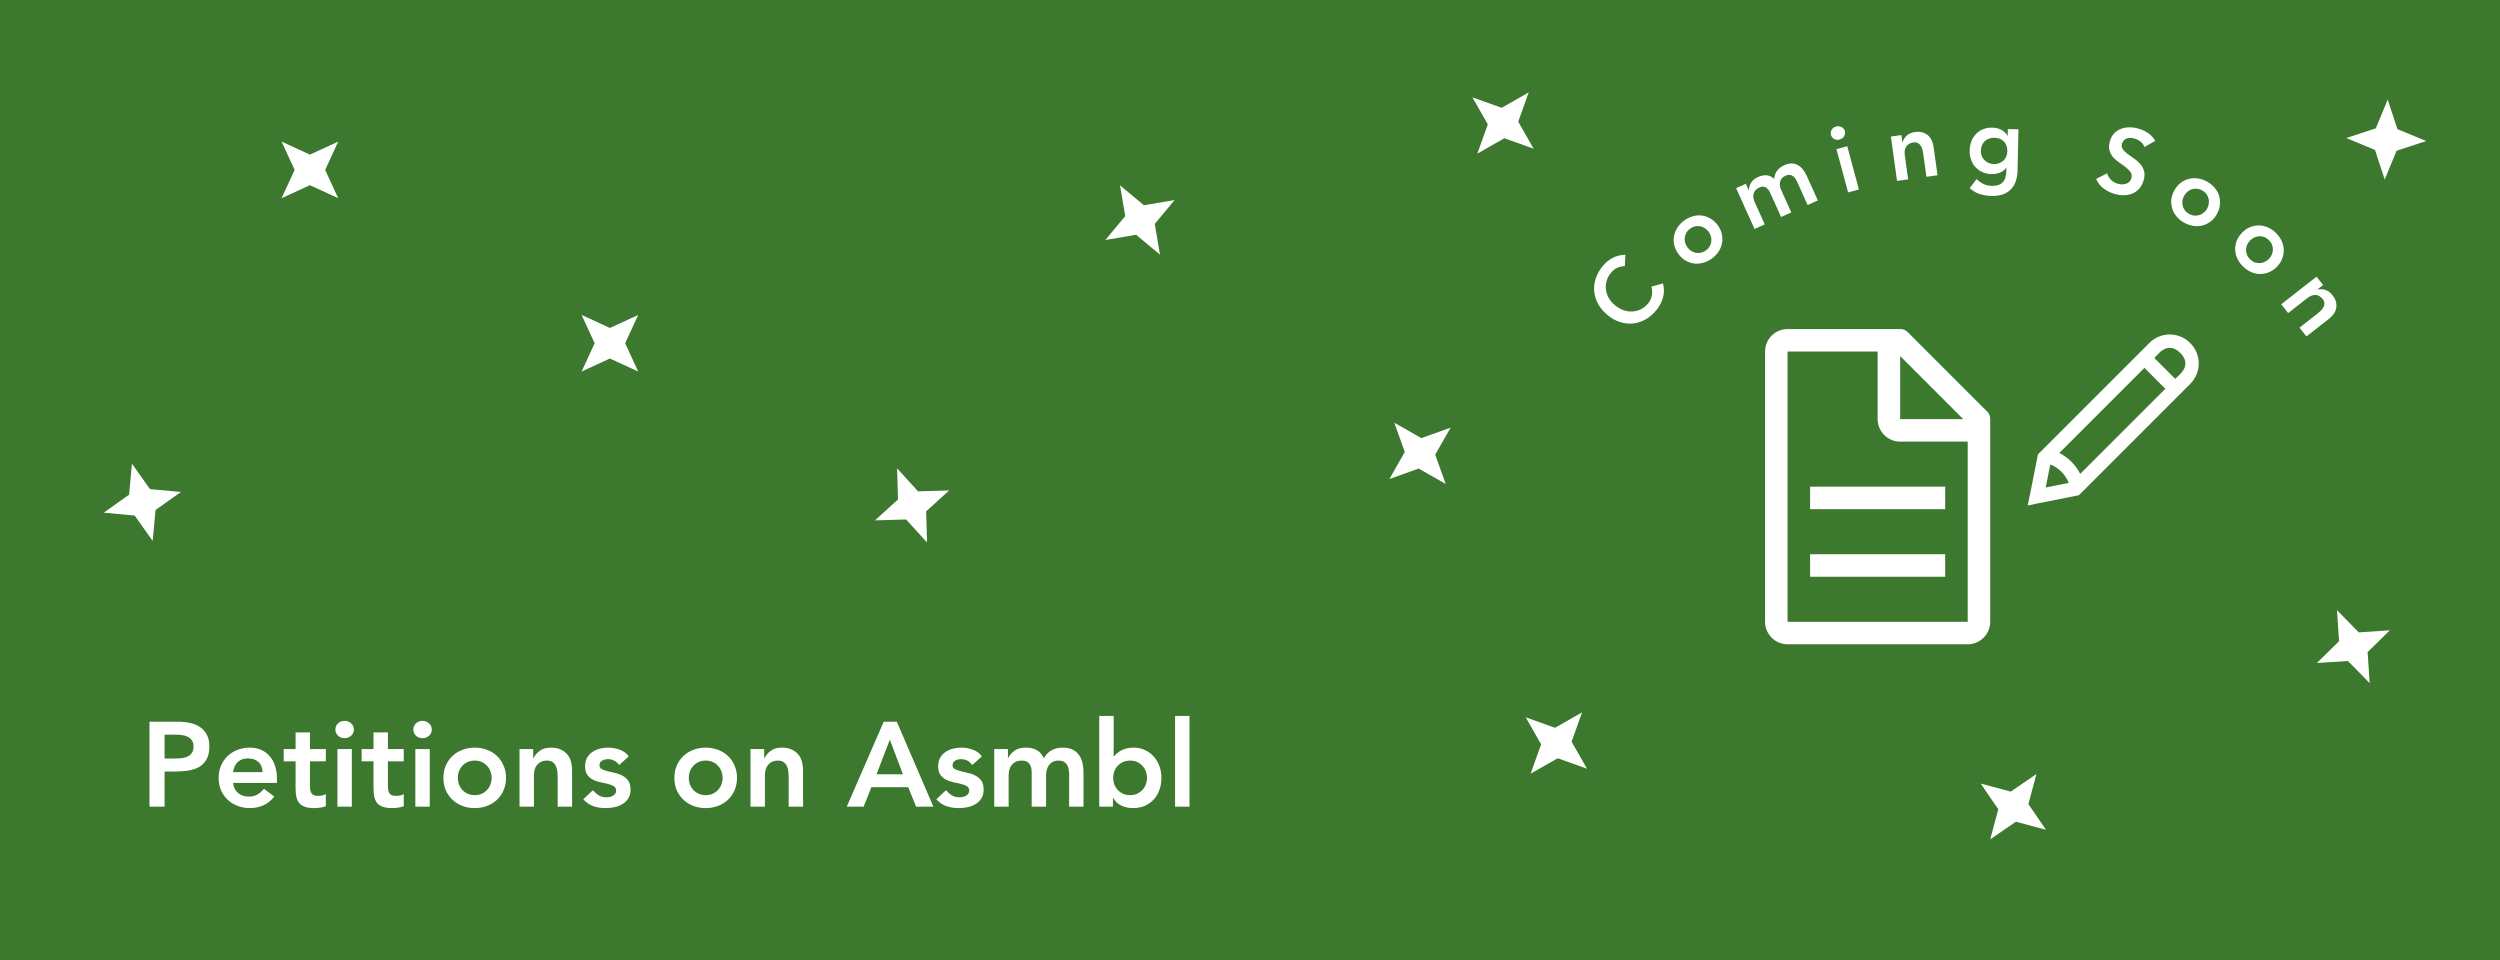 <svg width="375" height="144" viewBox="0 0 375 144" fill="none" xmlns="http://www.w3.org/2000/svg">
<rect width="375" height="144" fill="#3C782D"/>
<path d="M22.422 108.256H26.706C27.318 108.256 27.906 108.316 28.47 108.436C29.046 108.556 29.55 108.76 29.982 109.048C30.414 109.324 30.756 109.702 31.008 110.182C31.272 110.65 31.404 111.238 31.404 111.946C31.404 112.75 31.266 113.398 30.99 113.89C30.714 114.382 30.342 114.766 29.874 115.042C29.406 115.306 28.86 115.486 28.236 115.582C27.624 115.678 26.982 115.726 26.31 115.726H24.69V121H22.422V108.256ZM26.058 113.782C26.382 113.782 26.718 113.77 27.066 113.746C27.414 113.722 27.732 113.65 28.02 113.53C28.32 113.41 28.56 113.23 28.74 112.99C28.932 112.75 29.028 112.414 29.028 111.982C29.028 111.586 28.944 111.274 28.776 111.046C28.608 110.806 28.392 110.626 28.128 110.506C27.864 110.374 27.57 110.29 27.246 110.254C26.922 110.218 26.61 110.2 26.31 110.2H24.69V113.782H26.058ZM34.956 117.436C35.028 118.084 35.28 118.588 35.712 118.948C36.144 119.308 36.666 119.488 37.278 119.488C37.818 119.488 38.268 119.38 38.628 119.164C39 118.936 39.324 118.654 39.6 118.318L41.148 119.488C40.644 120.112 40.08 120.556 39.456 120.82C38.832 121.084 38.178 121.216 37.494 121.216C36.846 121.216 36.234 121.108 35.658 120.892C35.082 120.676 34.584 120.37 34.164 119.974C33.744 119.578 33.408 119.104 33.156 118.552C32.916 117.988 32.796 117.364 32.796 116.68C32.796 115.996 32.916 115.378 33.156 114.826C33.408 114.262 33.744 113.782 34.164 113.386C34.584 112.99 35.082 112.684 35.658 112.468C36.234 112.252 36.846 112.144 37.494 112.144C38.094 112.144 38.64 112.252 39.132 112.468C39.636 112.672 40.062 112.972 40.41 113.368C40.77 113.764 41.046 114.256 41.238 114.844C41.442 115.42 41.544 116.086 41.544 116.842V117.436H34.956ZM39.384 115.816C39.372 115.18 39.174 114.682 38.79 114.322C38.406 113.95 37.872 113.764 37.188 113.764C36.54 113.764 36.024 113.95 35.64 114.322C35.268 114.694 35.04 115.192 34.956 115.816H39.384ZM42.556 114.196V112.36H44.338V109.858H46.498V112.36H48.874V114.196H46.498V117.976C46.498 118.408 46.576 118.75 46.732 119.002C46.9 119.254 47.224 119.38 47.704 119.38C47.896 119.38 48.106 119.362 48.334 119.326C48.562 119.278 48.742 119.206 48.874 119.11V120.928C48.646 121.036 48.364 121.108 48.028 121.144C47.704 121.192 47.416 121.216 47.164 121.216C46.588 121.216 46.114 121.15 45.742 121.018C45.382 120.898 45.094 120.712 44.878 120.46C44.674 120.196 44.53 119.872 44.446 119.488C44.374 119.104 44.338 118.66 44.338 118.156V114.196H42.556ZM50.614 112.36H52.773V121H50.614V112.36ZM50.307 109.426C50.307 109.078 50.434 108.778 50.685 108.526C50.95 108.262 51.279 108.13 51.675 108.13C52.072 108.13 52.401 108.256 52.666 108.508C52.941 108.748 53.08 109.054 53.08 109.426C53.08 109.798 52.941 110.11 52.666 110.362C52.401 110.602 52.072 110.722 51.675 110.722C51.279 110.722 50.95 110.596 50.685 110.344C50.434 110.08 50.307 109.774 50.307 109.426ZM54.245 114.196V112.36H56.027V109.858H58.187V112.36H60.563V114.196H58.187V117.976C58.187 118.408 58.265 118.75 58.421 119.002C58.589 119.254 58.913 119.38 59.393 119.38C59.585 119.38 59.795 119.362 60.023 119.326C60.251 119.278 60.431 119.206 60.563 119.11V120.928C60.335 121.036 60.053 121.108 59.717 121.144C59.393 121.192 59.105 121.216 58.853 121.216C58.277 121.216 57.803 121.15 57.431 121.018C57.071 120.898 56.783 120.712 56.567 120.46C56.363 120.196 56.219 119.872 56.135 119.488C56.063 119.104 56.027 118.66 56.027 118.156V114.196H54.245ZM62.303 112.36H64.463V121H62.303V112.36ZM61.997 109.426C61.997 109.078 62.123 108.778 62.375 108.526C62.639 108.262 62.969 108.13 63.365 108.13C63.761 108.13 64.091 108.256 64.355 108.508C64.631 108.748 64.769 109.054 64.769 109.426C64.769 109.798 64.631 110.11 64.355 110.362C64.091 110.602 63.761 110.722 63.365 110.722C62.969 110.722 62.639 110.596 62.375 110.344C62.123 110.08 61.997 109.774 61.997 109.426ZM66.511 116.68C66.511 115.996 66.631 115.378 66.871 114.826C67.123 114.262 67.459 113.782 67.879 113.386C68.299 112.99 68.797 112.684 69.373 112.468C69.949 112.252 70.561 112.144 71.209 112.144C71.857 112.144 72.469 112.252 73.045 112.468C73.621 112.684 74.119 112.99 74.539 113.386C74.959 113.782 75.289 114.262 75.529 114.826C75.781 115.378 75.907 115.996 75.907 116.68C75.907 117.364 75.781 117.988 75.529 118.552C75.289 119.104 74.959 119.578 74.539 119.974C74.119 120.37 73.621 120.676 73.045 120.892C72.469 121.108 71.857 121.216 71.209 121.216C70.561 121.216 69.949 121.108 69.373 120.892C68.797 120.676 68.299 120.37 67.879 119.974C67.459 119.578 67.123 119.104 66.871 118.552C66.631 117.988 66.511 117.364 66.511 116.68ZM68.671 116.68C68.671 117.016 68.725 117.34 68.833 117.652C68.953 117.964 69.121 118.24 69.337 118.48C69.565 118.72 69.835 118.912 70.147 119.056C70.459 119.2 70.813 119.272 71.209 119.272C71.605 119.272 71.959 119.2 72.271 119.056C72.583 118.912 72.847 118.72 73.063 118.48C73.291 118.24 73.459 117.964 73.567 117.652C73.687 117.34 73.747 117.016 73.747 116.68C73.747 116.344 73.687 116.02 73.567 115.708C73.459 115.396 73.291 115.12 73.063 114.88C72.847 114.64 72.583 114.448 72.271 114.304C71.959 114.16 71.605 114.088 71.209 114.088C70.813 114.088 70.459 114.16 70.147 114.304C69.835 114.448 69.565 114.64 69.337 114.88C69.121 115.12 68.953 115.396 68.833 115.708C68.725 116.02 68.671 116.344 68.671 116.68ZM77.929 112.36H79.981V113.746H80.017C80.221 113.314 80.533 112.942 80.953 112.63C81.373 112.306 81.943 112.144 82.663 112.144C83.239 112.144 83.725 112.24 84.121 112.432C84.529 112.624 84.859 112.876 85.111 113.188C85.363 113.5 85.543 113.86 85.651 114.268C85.759 114.676 85.813 115.102 85.813 115.546V121H83.653V116.626C83.653 116.386 83.641 116.122 83.617 115.834C83.593 115.534 83.527 115.258 83.419 115.006C83.323 114.742 83.167 114.526 82.951 114.358C82.735 114.178 82.441 114.088 82.069 114.088C81.709 114.088 81.403 114.148 81.151 114.268C80.911 114.388 80.707 114.55 80.539 114.754C80.383 114.958 80.269 115.192 80.197 115.456C80.125 115.72 80.089 115.996 80.089 116.284V121H77.929V112.36ZM92.873 114.754C92.453 114.166 91.889 113.872 91.181 113.872C90.893 113.872 90.611 113.944 90.335 114.088C90.059 114.232 89.921 114.466 89.921 114.79C89.921 115.054 90.035 115.246 90.263 115.366C90.491 115.486 90.779 115.588 91.127 115.672C91.475 115.756 91.847 115.846 92.243 115.942C92.651 116.026 93.029 116.164 93.377 116.356C93.725 116.536 94.013 116.788 94.241 117.112C94.469 117.436 94.583 117.88 94.583 118.444C94.583 118.96 94.469 119.398 94.241 119.758C94.025 120.106 93.737 120.388 93.377 120.604C93.029 120.82 92.633 120.976 92.189 121.072C91.745 121.168 91.301 121.216 90.857 121.216C90.185 121.216 89.567 121.12 89.003 120.928C88.439 120.736 87.935 120.388 87.491 119.884L88.931 118.534C89.207 118.846 89.501 119.104 89.813 119.308C90.137 119.5 90.527 119.596 90.983 119.596C91.139 119.596 91.301 119.578 91.469 119.542C91.637 119.506 91.793 119.446 91.937 119.362C92.081 119.278 92.195 119.176 92.279 119.056C92.375 118.924 92.423 118.774 92.423 118.606C92.423 118.306 92.309 118.084 92.081 117.94C91.853 117.796 91.565 117.682 91.217 117.598C90.869 117.502 90.491 117.418 90.083 117.346C89.687 117.262 89.315 117.136 88.967 116.968C88.619 116.788 88.331 116.542 88.103 116.23C87.875 115.918 87.761 115.486 87.761 114.934C87.761 114.454 87.857 114.04 88.049 113.692C88.253 113.332 88.517 113.038 88.841 112.81C89.165 112.582 89.537 112.414 89.957 112.306C90.377 112.198 90.803 112.144 91.235 112.144C91.811 112.144 92.381 112.246 92.945 112.45C93.509 112.642 93.965 112.978 94.313 113.458L92.873 114.754ZM101.157 116.68C101.157 115.996 101.277 115.378 101.517 114.826C101.769 114.262 102.105 113.782 102.525 113.386C102.945 112.99 103.443 112.684 104.019 112.468C104.595 112.252 105.207 112.144 105.855 112.144C106.503 112.144 107.115 112.252 107.691 112.468C108.267 112.684 108.765 112.99 109.185 113.386C109.605 113.782 109.935 114.262 110.175 114.826C110.427 115.378 110.553 115.996 110.553 116.68C110.553 117.364 110.427 117.988 110.175 118.552C109.935 119.104 109.605 119.578 109.185 119.974C108.765 120.37 108.267 120.676 107.691 120.892C107.115 121.108 106.503 121.216 105.855 121.216C105.207 121.216 104.595 121.108 104.019 120.892C103.443 120.676 102.945 120.37 102.525 119.974C102.105 119.578 101.769 119.104 101.517 118.552C101.277 117.988 101.157 117.364 101.157 116.68ZM103.317 116.68C103.317 117.016 103.371 117.34 103.479 117.652C103.599 117.964 103.767 118.24 103.983 118.48C104.211 118.72 104.481 118.912 104.793 119.056C105.105 119.2 105.459 119.272 105.855 119.272C106.251 119.272 106.605 119.2 106.917 119.056C107.229 118.912 107.493 118.72 107.709 118.48C107.937 118.24 108.105 117.964 108.213 117.652C108.333 117.34 108.393 117.016 108.393 116.68C108.393 116.344 108.333 116.02 108.213 115.708C108.105 115.396 107.937 115.12 107.709 114.88C107.493 114.64 107.229 114.448 106.917 114.304C106.605 114.16 106.251 114.088 105.855 114.088C105.459 114.088 105.105 114.16 104.793 114.304C104.481 114.448 104.211 114.64 103.983 114.88C103.767 115.12 103.599 115.396 103.479 115.708C103.371 116.02 103.317 116.344 103.317 116.68ZM112.576 112.36H114.628V113.746H114.664C114.868 113.314 115.18 112.942 115.6 112.63C116.02 112.306 116.59 112.144 117.31 112.144C117.886 112.144 118.372 112.24 118.768 112.432C119.176 112.624 119.506 112.876 119.758 113.188C120.01 113.5 120.19 113.86 120.298 114.268C120.406 114.676 120.46 115.102 120.46 115.546V121H118.3V116.626C118.3 116.386 118.288 116.122 118.264 115.834C118.24 115.534 118.174 115.258 118.066 115.006C117.97 114.742 117.814 114.526 117.598 114.358C117.382 114.178 117.088 114.088 116.716 114.088C116.356 114.088 116.05 114.148 115.798 114.268C115.558 114.388 115.354 114.55 115.186 114.754C115.03 114.958 114.916 115.192 114.844 115.456C114.772 115.72 114.736 115.996 114.736 116.284V121H112.576V112.36ZM132.558 108.256H134.52L140.01 121H137.418L136.23 118.084H130.704L129.552 121H127.014L132.558 108.256ZM135.438 116.14L133.476 110.956L131.478 116.14H135.438ZM145.836 114.754C145.416 114.166 144.852 113.872 144.144 113.872C143.856 113.872 143.574 113.944 143.298 114.088C143.022 114.232 142.884 114.466 142.884 114.79C142.884 115.054 142.998 115.246 143.226 115.366C143.454 115.486 143.742 115.588 144.09 115.672C144.438 115.756 144.81 115.846 145.206 115.942C145.614 116.026 145.992 116.164 146.34 116.356C146.688 116.536 146.976 116.788 147.204 117.112C147.432 117.436 147.546 117.88 147.546 118.444C147.546 118.96 147.432 119.398 147.204 119.758C146.988 120.106 146.7 120.388 146.34 120.604C145.992 120.82 145.596 120.976 145.152 121.072C144.708 121.168 144.264 121.216 143.82 121.216C143.148 121.216 142.53 121.12 141.966 120.928C141.402 120.736 140.898 120.388 140.454 119.884L141.894 118.534C142.17 118.846 142.464 119.104 142.776 119.308C143.1 119.5 143.49 119.596 143.946 119.596C144.102 119.596 144.264 119.578 144.432 119.542C144.6 119.506 144.756 119.446 144.9 119.362C145.044 119.278 145.158 119.176 145.242 119.056C145.338 118.924 145.386 118.774 145.386 118.606C145.386 118.306 145.272 118.084 145.044 117.94C144.816 117.796 144.528 117.682 144.18 117.598C143.832 117.502 143.454 117.418 143.046 117.346C142.65 117.262 142.278 117.136 141.93 116.968C141.582 116.788 141.294 116.542 141.066 116.23C140.838 115.918 140.724 115.486 140.724 114.934C140.724 114.454 140.82 114.04 141.012 113.692C141.216 113.332 141.48 113.038 141.804 112.81C142.128 112.582 142.5 112.414 142.92 112.306C143.34 112.198 143.766 112.144 144.198 112.144C144.774 112.144 145.344 112.246 145.908 112.45C146.472 112.642 146.928 112.978 147.276 113.458L145.836 114.754ZM149.136 112.36H151.188V113.71H151.224C151.416 113.302 151.722 112.942 152.142 112.63C152.574 112.306 153.15 112.144 153.87 112.144C155.226 112.144 156.126 112.678 156.57 113.746C156.882 113.194 157.272 112.792 157.74 112.54C158.208 112.276 158.766 112.144 159.414 112.144C159.99 112.144 160.476 112.24 160.872 112.432C161.268 112.624 161.586 112.888 161.826 113.224C162.078 113.56 162.258 113.956 162.366 114.412C162.474 114.856 162.528 115.336 162.528 115.852V121H160.368V116.104C160.368 115.84 160.344 115.588 160.296 115.348C160.248 115.096 160.164 114.88 160.044 114.7C159.924 114.508 159.762 114.358 159.558 114.25C159.354 114.142 159.09 114.088 158.766 114.088C158.43 114.088 158.142 114.154 157.902 114.286C157.674 114.406 157.482 114.574 157.326 114.79C157.182 114.994 157.074 115.234 157.002 115.51C156.942 115.774 156.912 116.044 156.912 116.32V121H154.752V115.852C154.752 115.312 154.638 114.886 154.41 114.574C154.182 114.25 153.804 114.088 153.276 114.088C152.916 114.088 152.61 114.148 152.358 114.268C152.118 114.388 151.914 114.55 151.746 114.754C151.59 114.958 151.476 115.192 151.404 115.456C151.332 115.72 151.296 115.996 151.296 116.284V121H149.136V112.36ZM164.888 107.392H167.048V113.458H167.102C167.21 113.314 167.348 113.17 167.516 113.026C167.684 112.87 167.888 112.726 168.128 112.594C168.368 112.462 168.644 112.354 168.956 112.27C169.268 112.186 169.628 112.144 170.036 112.144C170.648 112.144 171.212 112.264 171.728 112.504C172.244 112.732 172.682 113.05 173.042 113.458C173.414 113.866 173.702 114.346 173.906 114.898C174.11 115.45 174.212 116.044 174.212 116.68C174.212 117.316 174.116 117.91 173.924 118.462C173.732 119.014 173.45 119.494 173.078 119.902C172.706 120.31 172.256 120.634 171.728 120.874C171.2 121.102 170.606 121.216 169.946 121.216C169.334 121.216 168.764 121.096 168.236 120.856C167.708 120.616 167.288 120.232 166.976 119.704H166.94V121H164.888V107.392ZM172.052 116.68C172.052 116.344 171.992 116.02 171.872 115.708C171.764 115.396 171.596 115.12 171.368 114.88C171.152 114.64 170.888 114.448 170.576 114.304C170.264 114.16 169.91 114.088 169.514 114.088C169.118 114.088 168.764 114.16 168.452 114.304C168.14 114.448 167.87 114.64 167.642 114.88C167.426 115.12 167.258 115.396 167.138 115.708C167.03 116.02 166.976 116.344 166.976 116.68C166.976 117.016 167.03 117.34 167.138 117.652C167.258 117.964 167.426 118.24 167.642 118.48C167.87 118.72 168.14 118.912 168.452 119.056C168.764 119.2 169.118 119.272 169.514 119.272C169.91 119.272 170.264 119.2 170.576 119.056C170.888 118.912 171.152 118.72 171.368 118.48C171.596 118.24 171.764 117.964 171.872 117.652C171.992 117.34 172.052 117.016 172.052 116.68ZM176.262 107.392H178.422V121H176.262V107.392Z" fill="white"/>
<path d="M19.796 69.553L22.494 73.364L27.144 73.796L23.333 76.495L22.901 81.144L20.203 77.333L15.553 76.901L19.364 74.203L19.796 69.553Z" fill="white"/>
<path d="M298.534 125.898L299.741 121.387L297.102 117.535L301.613 118.741L305.466 116.102L304.259 120.613L306.898 124.466L302.387 123.259L298.534 125.898Z" fill="white"/>
<path d="M355.454 102.475L352.184 99.141L347.525 99.454L350.858 96.184L350.546 91.525L353.816 94.858L358.475 94.546L355.142 97.816L355.454 102.475Z" fill="white"/>
<path d="M357.705 26.925L356.249 22.488L351.934 20.705L356.371 19.249L358.154 14.933L359.609 19.37L363.925 21.154L359.488 22.609L357.705 26.925Z" fill="white"/>
<path d="M87.243 47.243L91.485 49.194L95.728 47.243L93.777 51.485L95.728 55.728L91.485 53.777L87.243 55.728L89.194 51.485L87.243 47.243Z" fill="white"/>
<path d="M50.728 29.728L46.485 27.777L42.243 29.728L44.194 25.485L42.243 21.243L46.485 23.194L50.728 21.243L48.777 25.485L50.728 29.728Z" fill="white"/>
<path d="M209.143 63.404L213.2 65.717L217.596 64.143L215.283 68.2L216.857 72.596L212.8 70.283L208.404 71.856L210.717 67.8L209.143 63.404Z" fill="white"/>
<path d="M237.31 106.857L233.254 109.17L228.857 107.596L231.17 111.653L229.597 116.049L233.653 113.736L238.05 115.31L235.736 111.253L237.31 106.857Z" fill="white"/>
<path d="M131.247 78.058L134.701 74.915L134.563 70.248L137.706 73.701L142.374 73.563L138.92 76.706L139.058 81.374L135.915 77.92L131.247 78.058Z" fill="white"/>
<path d="M174 38.196L170.407 35.214L165.804 36L168.786 32.407L168 27.804L171.593 30.786L176.196 30L173.214 33.593L174 38.196Z" fill="white"/>
<path d="M298.028 61.685L286.206 49.863C285.868 49.525 285.53 49.356 285.024 49.356H268.135C266.278 49.356 264.758 50.876 264.758 52.734V93.266C264.758 95.124 266.278 96.644 268.135 96.644H295.157C297.014 96.644 298.534 95.124 298.534 93.266V62.867C298.534 62.36 298.366 62.023 298.028 61.685ZM285.024 53.41L294.481 62.867H285.024V53.41ZM295.157 93.266H268.135V52.734H281.646V62.867C281.646 64.725 283.166 66.245 285.024 66.245H295.157V93.266Z" fill="white"/>
<path d="M271.513 83.133H291.779V86.51H271.513V83.133Z" fill="white"/>
<path d="M271.513 73H291.779V76.378H271.513V73Z" fill="white"/>
<path d="M325.457 50.168C324.886 50.169 324.321 50.284 323.794 50.505C323.268 50.725 322.79 51.048 322.389 51.455L305.698 68.144L305.633 68.475L304.478 74.28L304.149 75.83L305.699 75.5L311.505 74.346L311.834 74.279L328.525 57.589C328.932 57.189 329.256 56.712 329.477 56.185C329.698 55.658 329.812 55.093 329.812 54.522C329.812 53.95 329.698 53.385 329.477 52.858C329.256 52.331 328.932 51.854 328.525 51.454C328.124 51.047 327.646 50.725 327.119 50.504C326.593 50.283 326.028 50.169 325.457 50.168ZM325.457 52.18C325.989 52.18 326.525 52.423 327.04 52.939C328.067 53.965 328.067 55.078 327.04 56.105L326.282 56.83L323.147 53.697L323.873 52.939C324.39 52.423 324.925 52.18 325.457 52.18ZM321.664 55.182L324.797 58.316L312.033 71.079C311.343 69.731 310.246 68.634 308.898 67.946L321.664 55.182ZM307.547 69.662C308.171 69.914 308.739 70.289 309.215 70.765C309.691 71.241 310.066 71.808 310.317 72.433L306.853 73.126L307.547 69.662Z" fill="white"/>
<path d="M243.723 39.914C243.189 39.949 242.763 40.059 242.444 40.245C242.13 40.423 241.864 40.646 241.646 40.914C241.322 41.312 241.1 41.733 240.98 42.176C240.858 42.607 240.83 43.041 240.895 43.479C240.953 43.911 241.095 44.327 241.322 44.729C241.555 45.123 241.863 45.476 242.247 45.788C242.659 46.124 243.089 46.371 243.537 46.531C243.991 46.684 244.438 46.747 244.88 46.722C245.322 46.696 245.745 46.583 246.149 46.382C246.559 46.174 246.926 45.871 247.25 45.473C247.503 45.162 247.675 44.803 247.766 44.395C247.856 43.974 247.84 43.505 247.721 42.987L249.443 42.511C249.638 43.247 249.641 43.954 249.452 44.63C249.263 45.306 248.938 45.927 248.479 46.491C247.996 47.085 247.457 47.555 246.862 47.901C246.266 48.234 245.647 48.441 245.005 48.52C244.362 48.586 243.712 48.52 243.054 48.322C242.397 48.124 241.768 47.781 241.167 47.292C240.552 46.791 240.077 46.236 239.742 45.627C239.4 45.012 239.196 44.383 239.13 43.74C239.07 43.089 239.146 42.441 239.359 41.795C239.57 41.137 239.917 40.511 240.4 39.917C240.824 39.396 241.31 38.991 241.857 38.703C242.403 38.401 243.053 38.238 243.807 38.214L243.723 39.914Z" fill="white"/>
<path d="M251.77 38.106C251.453 37.679 251.241 37.237 251.135 36.781C251.031 36.312 251.019 35.856 251.098 35.414C251.177 34.972 251.346 34.55 251.606 34.149C251.865 33.747 252.198 33.396 252.602 33.095C253.007 32.795 253.439 32.579 253.899 32.447C254.359 32.315 254.812 32.276 255.258 32.328C255.704 32.381 256.132 32.528 256.544 32.769C256.957 32.997 257.322 33.325 257.639 33.752C257.956 34.179 258.166 34.627 258.27 35.096C258.376 35.553 258.39 36.002 258.311 36.444C258.232 36.886 258.063 37.307 257.803 37.709C257.543 38.111 257.211 38.462 256.806 38.763C256.401 39.063 255.969 39.279 255.509 39.411C255.049 39.543 254.596 39.582 254.15 39.53C253.705 39.477 253.275 39.337 252.862 39.108C252.451 38.867 252.086 38.533 251.77 38.106ZM253.119 37.105C253.274 37.315 253.458 37.492 253.67 37.637C253.89 37.776 254.123 37.871 254.369 37.921C254.623 37.965 254.88 37.96 255.142 37.905C255.403 37.851 255.658 37.732 255.905 37.548C256.153 37.365 256.34 37.156 256.469 36.921C256.597 36.687 256.673 36.444 256.696 36.194C256.728 35.939 256.705 35.688 256.628 35.444C256.558 35.193 256.445 34.963 256.29 34.753C256.134 34.543 255.946 34.368 255.727 34.229C255.515 34.084 255.282 33.99 255.028 33.945C254.782 33.896 254.528 33.898 254.267 33.953C254.005 34.007 253.75 34.126 253.503 34.31C253.256 34.493 253.068 34.702 252.94 34.937C252.812 35.171 252.732 35.416 252.701 35.672C252.677 35.922 252.7 36.172 252.77 36.423C252.847 36.668 252.963 36.895 253.119 37.105Z" fill="white"/>
<path d="M260.417 28.222L261.872 27.566L262.304 28.523L262.329 28.511C262.335 28.16 262.437 27.807 262.635 27.452C262.837 27.084 263.194 26.785 263.704 26.554C264.665 26.121 265.474 26.211 266.131 26.826C266.175 26.335 266.323 25.925 266.574 25.597C266.822 25.26 267.175 24.988 267.634 24.781C268.043 24.596 268.418 24.509 268.76 24.518C269.102 24.528 269.412 24.613 269.69 24.775C269.976 24.932 270.23 25.155 270.453 25.444C270.671 25.724 270.863 26.047 271.028 26.413L272.675 30.063L271.144 30.754L269.578 27.283C269.493 27.096 269.396 26.925 269.285 26.77C269.17 26.607 269.041 26.48 268.899 26.391C268.752 26.293 268.589 26.239 268.41 26.228C268.231 26.216 268.027 26.262 267.797 26.366C267.559 26.474 267.376 26.613 267.248 26.783C267.125 26.941 267.042 27.122 267.001 27.325C266.964 27.515 266.964 27.72 267.001 27.939C267.043 28.145 267.108 28.346 267.197 28.542L268.694 31.859L267.163 32.55L265.516 28.901C265.343 28.518 265.126 28.253 264.864 28.104C264.599 27.948 264.279 27.954 263.905 28.123C263.65 28.238 263.452 28.378 263.312 28.544C263.18 28.706 263.087 28.886 263.033 29.084C262.988 29.279 262.982 29.481 263.015 29.691C263.049 29.901 263.112 30.109 263.204 30.313L264.713 33.656L263.181 34.347L260.417 28.222Z" fill="white"/>
<path d="M275.467 22.371L277.089 21.934L278.837 28.422L277.215 28.859L275.467 22.371ZM274.643 20.229C274.573 19.968 274.607 19.717 274.745 19.477C274.89 19.225 275.111 19.059 275.408 18.979C275.706 18.899 275.979 18.927 276.228 19.063C276.484 19.187 276.65 19.389 276.725 19.668C276.8 19.948 276.76 20.21 276.603 20.455C276.454 20.689 276.23 20.846 275.933 20.926C275.635 21.006 275.362 20.978 275.113 20.842C274.87 20.695 274.714 20.491 274.643 20.229Z" fill="white"/>
<path d="M283.629 20.482L285.209 20.261L285.358 21.328L285.386 21.324C285.497 20.97 285.697 20.65 285.987 20.364C286.276 20.069 286.697 19.883 287.252 19.806C287.696 19.744 288.08 19.765 288.406 19.871C288.741 19.975 289.022 20.133 289.25 20.346C289.478 20.56 289.655 20.818 289.782 21.12C289.909 21.423 289.997 21.745 290.044 22.087L290.631 26.288L288.968 26.521L288.497 23.152C288.471 22.967 288.433 22.765 288.384 22.545C288.333 22.317 288.253 22.111 288.142 21.929C288.04 21.736 287.897 21.586 287.712 21.48C287.526 21.365 287.29 21.327 287.004 21.367C286.726 21.406 286.497 21.485 286.316 21.605C286.144 21.723 286.004 21.869 285.897 22.045C285.798 22.219 285.736 22.411 285.709 22.622C285.682 22.833 285.684 23.05 285.715 23.272L286.222 26.904L284.558 27.137L283.629 20.482Z" fill="white"/>
<path d="M302.769 19.397L302.637 25.513C302.624 26.12 302.537 26.664 302.378 27.146C302.218 27.637 301.975 28.048 301.651 28.377C301.336 28.715 300.938 28.973 300.458 29.149C299.978 29.326 299.412 29.407 298.758 29.392C298.133 29.379 297.542 29.287 296.986 29.116C296.429 28.946 295.918 28.645 295.451 28.215L296.488 26.865C296.818 27.18 297.162 27.426 297.523 27.602C297.883 27.777 298.301 27.87 298.777 27.881C299.178 27.889 299.515 27.84 299.788 27.734C300.071 27.628 300.293 27.479 300.456 27.287C300.628 27.094 300.75 26.859 300.821 26.58C300.902 26.311 300.946 26.009 300.953 25.673L300.964 25.183L300.936 25.183C300.686 25.504 300.359 25.744 299.954 25.904C299.549 26.053 299.137 26.124 298.717 26.115C298.213 26.104 297.758 26.006 297.351 25.819C296.945 25.624 296.595 25.369 296.303 25.055C296.021 24.74 295.805 24.372 295.655 23.948C295.505 23.525 295.436 23.075 295.446 22.599C295.457 22.105 295.541 21.645 295.7 21.219C295.858 20.793 296.086 20.424 296.382 20.113C296.678 19.802 297.029 19.562 297.434 19.394C297.848 19.216 298.317 19.133 298.839 19.144C299.315 19.154 299.756 19.257 300.163 19.453C300.57 19.648 300.89 19.954 301.123 20.369L301.151 20.37L301.173 19.362L302.769 19.397ZM299.157 20.663C298.858 20.657 298.586 20.702 298.342 20.799C298.097 20.888 297.884 21.018 297.703 21.192C297.531 21.356 297.391 21.563 297.283 21.813C297.185 22.054 297.132 22.323 297.126 22.622C297.12 22.892 297.161 23.145 297.25 23.381C297.347 23.616 297.483 23.824 297.656 24.006C297.83 24.187 298.037 24.331 298.277 24.439C298.517 24.547 298.778 24.604 299.058 24.61C299.365 24.616 299.642 24.571 299.887 24.474C300.141 24.377 300.354 24.246 300.525 24.081C300.706 23.908 300.846 23.701 300.945 23.46C301.043 23.22 301.096 22.959 301.102 22.68C301.114 22.092 300.947 21.612 300.601 21.24C300.254 20.869 299.772 20.676 299.157 20.663Z" fill="white"/>
<path d="M321.662 22.05C321.562 21.737 321.378 21.476 321.11 21.267C320.854 21.052 320.56 20.895 320.23 20.794C320.034 20.734 319.835 20.698 319.634 20.685C319.442 20.675 319.255 20.697 319.073 20.748C318.9 20.803 318.745 20.897 318.606 21.03C318.471 21.155 318.37 21.325 318.305 21.539C318.207 21.86 318.244 22.14 318.415 22.377C318.587 22.615 318.818 22.847 319.111 23.073C319.403 23.298 319.728 23.529 320.085 23.765C320.442 24.001 320.755 24.272 321.023 24.578C321.29 24.884 321.484 25.241 321.604 25.648C321.723 26.055 321.698 26.54 321.526 27.102C321.371 27.611 321.141 28.029 320.836 28.356C320.535 28.674 320.185 28.908 319.787 29.06C319.398 29.215 318.975 29.291 318.518 29.288C318.06 29.285 317.599 29.213 317.135 29.071C316.545 28.891 316.009 28.62 315.524 28.258C315.039 27.895 314.671 27.422 314.42 26.838L316.068 25.994C316.178 26.369 316.371 26.696 316.647 26.976C316.934 27.249 317.266 27.442 317.64 27.557C317.837 27.617 318.041 27.65 318.254 27.656C318.467 27.662 318.67 27.637 318.863 27.578C319.057 27.52 319.227 27.426 319.374 27.295C319.524 27.155 319.632 26.978 319.697 26.764C319.803 26.416 319.773 26.114 319.607 25.859C319.441 25.603 319.212 25.362 318.92 25.137C318.631 24.902 318.307 24.667 317.95 24.431C317.592 24.195 317.278 23.929 317.008 23.631C316.74 23.325 316.545 22.973 316.423 22.575C316.303 22.167 316.329 21.683 316.501 21.12C316.65 20.629 316.878 20.235 317.183 19.938C317.497 19.643 317.851 19.429 318.243 19.295C318.647 19.155 319.076 19.09 319.531 19.102C319.986 19.114 320.432 19.187 320.87 19.32C321.37 19.473 321.829 19.696 322.246 19.989C322.673 20.285 323.021 20.665 323.29 21.127L321.662 22.05Z" fill="white"/>
<path d="M326.147 28.563C326.404 28.097 326.718 27.721 327.088 27.435C327.472 27.145 327.881 26.944 328.315 26.832C328.75 26.72 329.204 26.698 329.678 26.768C330.151 26.837 330.609 26.993 331.05 27.236C331.492 27.479 331.868 27.782 332.179 28.146C332.491 28.509 332.715 28.904 332.853 29.332C332.99 29.759 333.035 30.21 332.987 30.684C332.951 31.155 332.805 31.623 332.548 32.089C332.292 32.555 331.972 32.933 331.588 33.222C331.218 33.508 330.815 33.708 330.38 33.82C329.945 33.932 329.491 33.953 329.018 33.884C328.544 33.815 328.087 33.659 327.645 33.416C327.204 33.173 326.828 32.87 326.516 32.506C326.205 32.143 325.981 31.748 325.843 31.32C325.706 30.893 325.655 30.444 325.69 29.973C325.738 29.499 325.891 29.029 326.147 28.563ZM327.619 29.373C327.493 29.602 327.408 29.843 327.364 30.096C327.329 30.354 327.34 30.605 327.397 30.85C327.462 31.099 327.574 31.331 327.733 31.546C327.891 31.761 328.105 31.943 328.375 32.092C328.645 32.24 328.913 32.324 329.18 32.343C329.446 32.362 329.698 32.331 329.935 32.248C330.181 32.17 330.399 32.045 330.589 31.873C330.788 31.706 330.951 31.507 331.077 31.279C331.203 31.05 331.284 30.806 331.319 30.549C331.362 30.296 331.352 30.045 331.286 29.796C331.229 29.551 331.121 29.321 330.963 29.106C330.804 28.891 330.59 28.709 330.321 28.56C330.051 28.412 329.783 28.328 329.516 28.309C329.249 28.29 328.993 28.319 328.748 28.397C328.511 28.48 328.293 28.605 328.094 28.772C327.903 28.944 327.745 29.145 327.619 29.373Z" fill="white"/>
<path d="M336.299 34.914C336.67 34.532 337.071 34.252 337.504 34.074C337.95 33.895 338.398 33.809 338.847 33.816C339.296 33.822 339.74 33.921 340.178 34.112C340.617 34.303 341.017 34.574 341.379 34.925C341.741 35.276 342.024 35.668 342.228 36.1C342.433 36.533 342.545 36.973 342.566 37.422C342.586 37.87 342.51 38.317 342.339 38.762C342.18 39.206 341.916 39.62 341.546 40.002C341.175 40.383 340.767 40.664 340.321 40.842C339.888 41.02 339.447 41.106 338.998 41.1C338.549 41.094 338.106 40.995 337.667 40.804C337.229 40.612 336.828 40.341 336.467 39.99C336.105 39.64 335.822 39.248 335.617 38.816C335.412 38.383 335.3 37.943 335.28 37.494C335.26 37.045 335.329 36.599 335.487 36.154C335.658 35.709 335.929 35.296 336.299 34.914ZM337.506 36.084C337.324 36.271 337.178 36.481 337.07 36.714C336.968 36.953 336.912 37.198 336.903 37.449C336.9 37.707 336.947 37.96 337.043 38.209C337.139 38.459 337.298 38.691 337.519 38.905C337.74 39.12 337.977 39.271 338.229 39.359C338.481 39.448 338.733 39.484 338.983 39.467C339.24 39.456 339.484 39.393 339.713 39.277C339.949 39.168 340.158 39.02 340.34 38.832C340.522 38.644 340.664 38.431 340.766 38.192C340.874 37.959 340.93 37.714 340.932 37.457C340.942 37.206 340.898 36.956 340.802 36.706C340.706 36.457 340.547 36.225 340.326 36.011C340.105 35.796 339.868 35.645 339.616 35.556C339.364 35.468 339.109 35.429 338.852 35.439C338.601 35.456 338.358 35.519 338.122 35.629C337.893 35.744 337.687 35.896 337.506 36.084Z" fill="white"/>
<path d="M347.481 41.497L348.464 42.755L347.615 43.419L347.632 43.441C347.994 43.359 348.372 43.372 348.764 43.479C349.164 43.581 349.536 43.853 349.881 44.294C350.157 44.647 350.332 44.991 350.404 45.325C350.482 45.667 350.485 45.99 350.415 46.294C350.345 46.598 350.21 46.881 350.012 47.142C349.814 47.404 349.579 47.641 349.307 47.854L345.966 50.468L344.93 49.144L347.61 47.048C347.757 46.933 347.913 46.8 348.078 46.647C348.25 46.488 348.388 46.316 348.49 46.129C348.606 45.943 348.664 45.744 348.663 45.532C348.67 45.313 348.584 45.09 348.406 44.862C348.233 44.641 348.05 44.483 347.856 44.386C347.667 44.296 347.47 44.249 347.265 44.244C347.065 44.246 346.867 44.288 346.671 44.37C346.474 44.453 346.288 44.563 346.112 44.701L343.223 46.961L342.187 45.638L347.481 41.497Z" fill="white"/>
<path d="M229.309 13.857L225.253 16.17L220.857 14.596L223.17 18.653L221.596 23.049L225.653 20.736L230.049 22.31L227.736 18.253L229.309 13.857Z" fill="white"/>
</svg>
